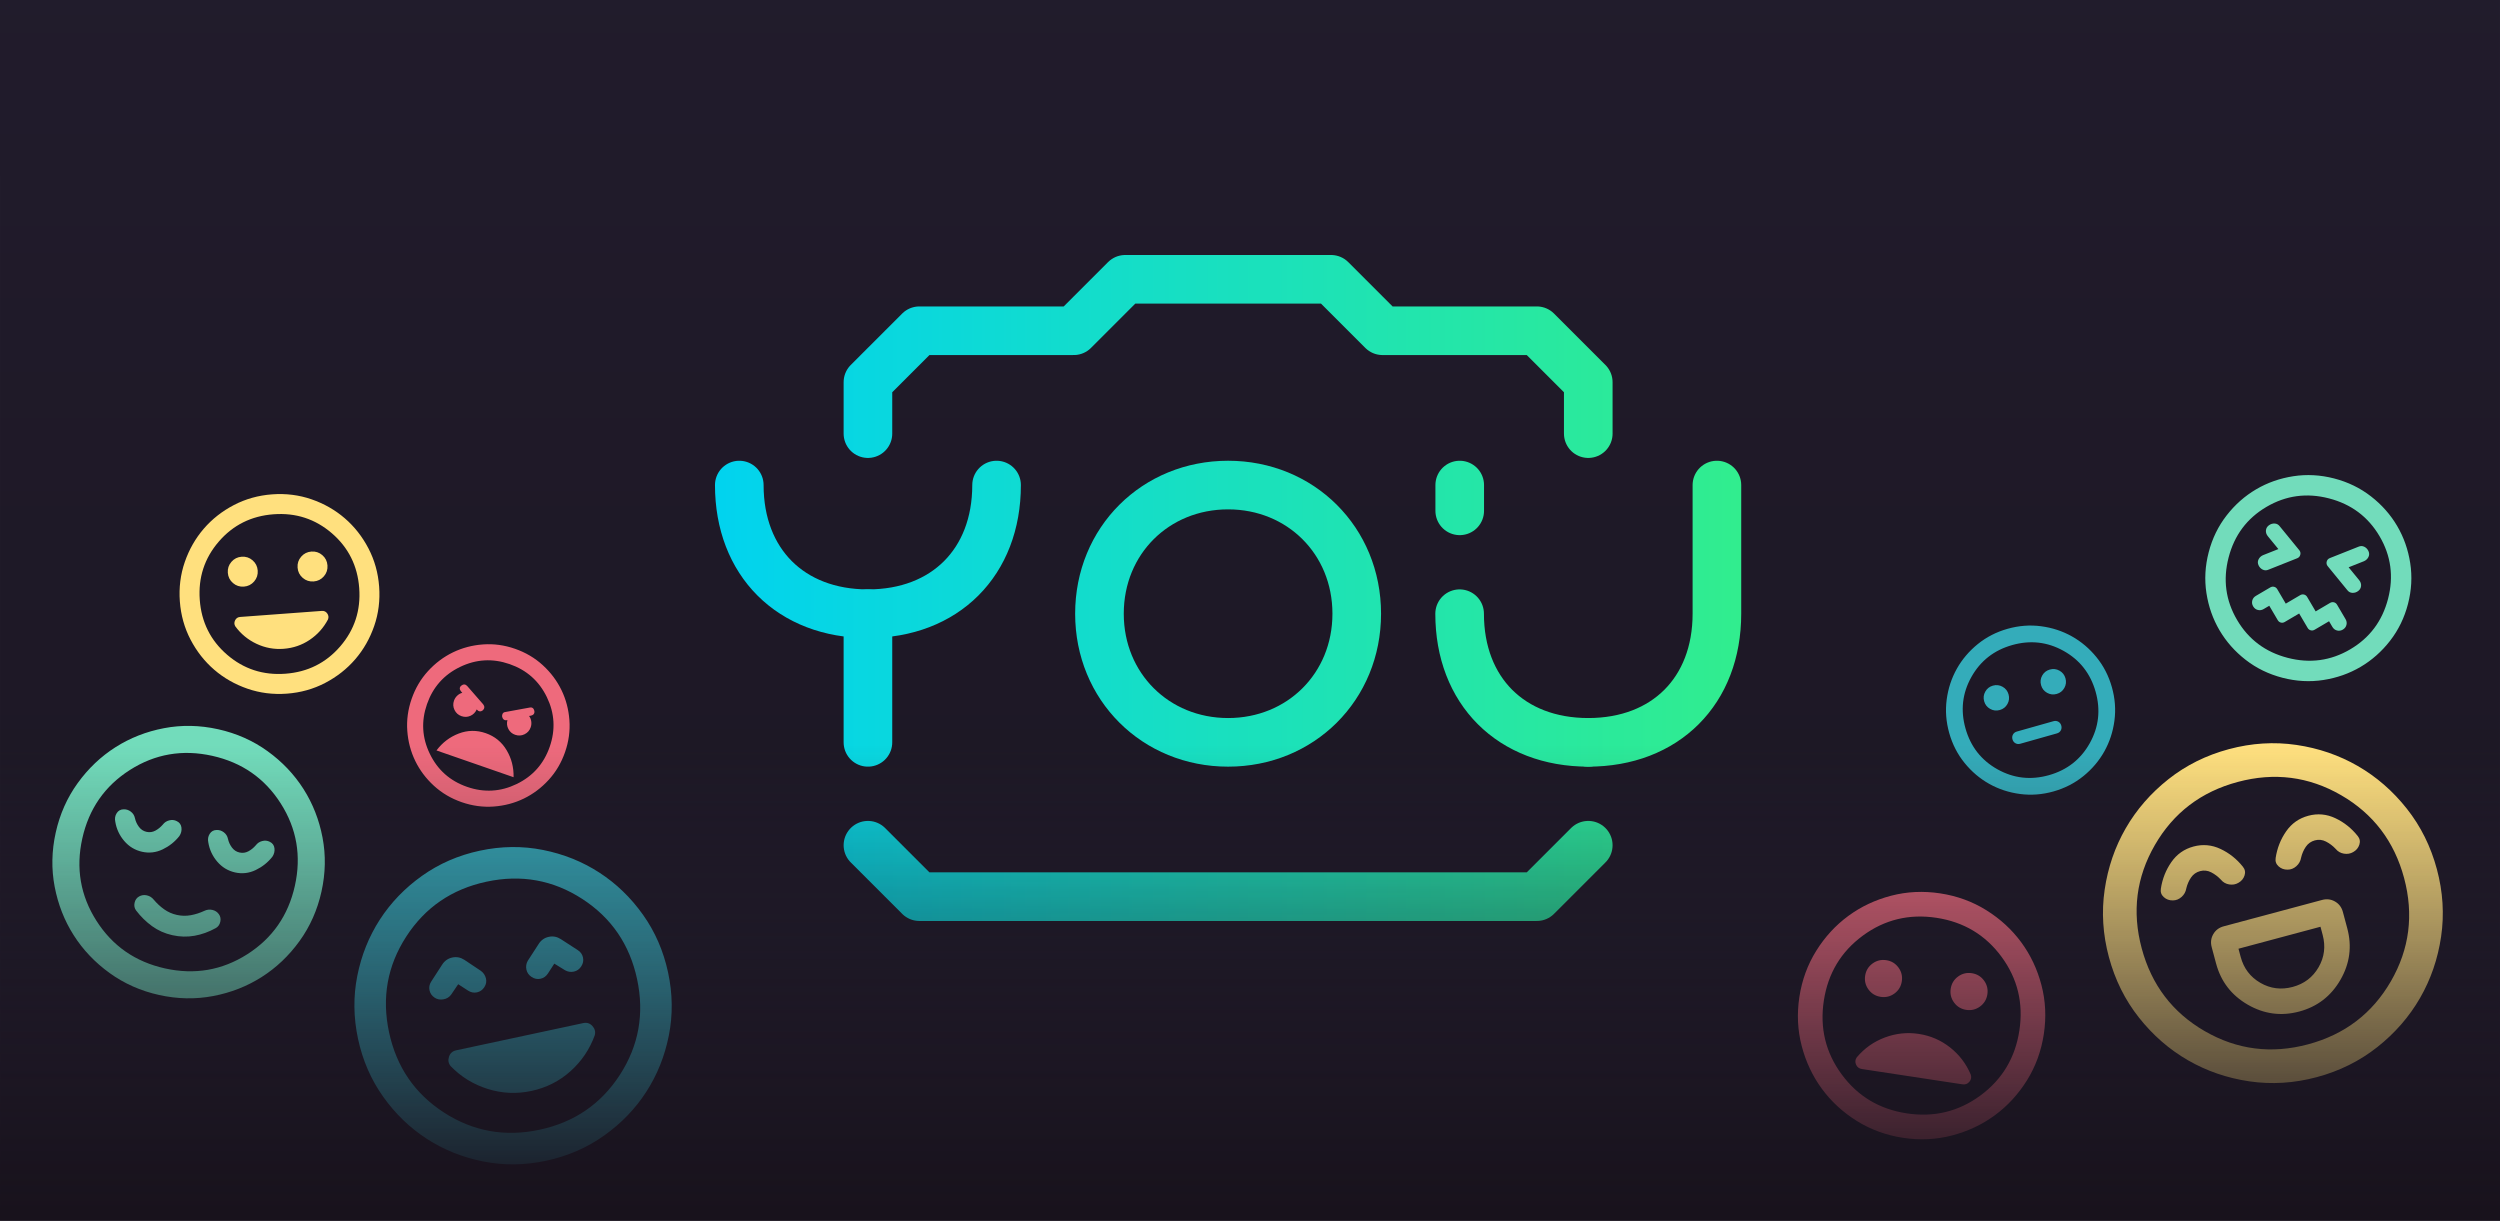 <?xml version="1.0" encoding="UTF-8" standalone="no"?>
<!-- Created with Inkscape (http://www.inkscape.org/) -->

<svg
   width="1024"
   height="500"
   viewBox="0 0 270.933 132.292"
   version="1.1"
   id="svg1"
   inkscape:version="1.4.2 (ebf0e940d0, 2025-05-08)"
   sodipodi:docname="logo copy.svg"
   inkscape:export-filename="featureGraphic.png"
   inkscape:export-xdpi="96"
   inkscape:export-ydpi="96"
   xml:space="preserve"
   xmlns:inkscape="http://www.inkscape.org/namespaces/inkscape"
   xmlns:sodipodi="http://sodipodi.sourceforge.net/DTD/sodipodi-0.dtd"
   xmlns:xlink="http://www.w3.org/1999/xlink"
   xmlns="http://www.w3.org/2000/svg"
   xmlns:svg="http://www.w3.org/2000/svg"><sodipodi:namedview
     id="namedview1"
     pagecolor="#f9f9f9"
     bordercolor="#000000"
     borderopacity="0.25"
     inkscape:showpageshadow="2"
     inkscape:pageopacity="0.0"
     inkscape:pagecheckerboard="0"
     inkscape:deskcolor="#141414"
     inkscape:document-units="px"
     showgrid="false"
     inkscape:zoom="0.35265967"
     inkscape:cx="-161.62891"
     inkscape:cy="526.00287"
     inkscape:window-width="2552"
     inkscape:window-height="1388"
     inkscape:window-x="0"
     inkscape:window-y="0"
     inkscape:window-maximized="0"
     inkscape:current-layer="layer1"
     showguides="false"><inkscape:grid
       id="grid1"
       units="px"
       originx="0"
       originy="0"
       spacingx="0.265"
       spacingy="0.265"
       empcolor="#0099e5"
       empopacity="0.302"
       color="#0099e5"
       opacity="0.149"
       empspacing="4"
       dotted="false"
       gridanglex="30"
       gridanglez="30"
       visible="false" /></sodipodi:namedview><defs
     id="defs1"><linearGradient
       id="linearGradient17"
       inkscape:collect="always"><stop
         style="stop-color:#241f31;stop-opacity:0;"
         offset="0.554"
         id="stop16" /><stop
         style="stop-color:#18121c;stop-opacity:1;"
         offset="0.741"
         id="stop17" /></linearGradient><linearGradient
       id="linearGradient14"
       inkscape:collect="always"><stop
         style="stop-color:#241f31;stop-opacity:1;"
         offset="0"
         id="stop14" /><stop
         style="stop-color:#18121c;stop-opacity:1;"
         offset="1"
         id="stop15" /></linearGradient><linearGradient
       id="linearGradient28"
       inkscape:collect="always"><stop
         style="stop-color:#01d3ef;stop-opacity:1;"
         offset="0"
         id="stop28" /><stop
         style="stop-color:#31ed8e;stop-opacity:1;"
         offset="1"
         id="stop29" /></linearGradient><inkscape:path-effect
       effect="fillet_chamfer"
       id="path-effect3"
       is_visible="true"
       lpeversion="1"
       nodesatellites_param="F,0,0,1,0,0,0,1 @ F,0,0,1,0,0,0,1 | F,0,0,1,0,0,0,1 @ F,0,0,1,0,0,0,1 @ F,0,0,1,0,0,0,1"
       radius="0"
       unit="px"
       method="auto"
       mode="F"
       chamfer_steps="1"
       flexible="false"
       use_knot_distance="true"
       apply_no_radius="true"
       apply_with_radius="true"
       only_selected="false"
       hide_knots="false" /><linearGradient
       inkscape:collect="always"
       xlink:href="#linearGradient28"
       id="linearGradient90"
       gradientUnits="userSpaceOnUse"
       x1="-28.167"
       y1="9.114"
       x2="-17.613"
       y2="9.114" /><linearGradient
       inkscape:collect="always"
       xlink:href="#linearGradient28"
       id="linearGradient91"
       gradientUnits="userSpaceOnUse"
       x1="-28.167"
       y1="9.114"
       x2="-17.613"
       y2="9.114" /><linearGradient
       inkscape:collect="always"
       xlink:href="#linearGradient28"
       id="linearGradient92"
       gradientUnits="userSpaceOnUse"
       x1="-28.167"
       y1="9.114"
       x2="-17.613"
       y2="9.114" /><linearGradient
       inkscape:collect="always"
       xlink:href="#linearGradient28"
       id="linearGradient93"
       gradientUnits="userSpaceOnUse"
       x1="-28.167"
       y1="9.114"
       x2="-17.613"
       y2="9.114" /><linearGradient
       inkscape:collect="always"
       xlink:href="#linearGradient28"
       id="linearGradient94"
       gradientUnits="userSpaceOnUse"
       x1="-28.167"
       y1="9.114"
       x2="-17.613"
       y2="9.114" /><linearGradient
       inkscape:collect="always"
       xlink:href="#linearGradient28"
       id="linearGradient95"
       gradientUnits="userSpaceOnUse"
       x1="-28.167"
       y1="9.114"
       x2="-17.613"
       y2="9.114" /><linearGradient
       inkscape:collect="always"
       xlink:href="#linearGradient28"
       id="linearGradient96"
       gradientUnits="userSpaceOnUse"
       x1="-28.167"
       y1="9.114"
       x2="-17.613"
       y2="9.114" /><linearGradient
       inkscape:collect="always"
       xlink:href="#linearGradient28"
       id="linearGradient97"
       gradientUnits="userSpaceOnUse"
       x1="-28.167"
       y1="9.114"
       x2="-17.613"
       y2="9.114" /><linearGradient
       inkscape:collect="always"
       xlink:href="#linearGradient28"
       id="linearGradient98"
       gradientUnits="userSpaceOnUse"
       x1="-28.167"
       y1="9.114"
       x2="-17.613"
       y2="9.114" /><linearGradient
       inkscape:collect="always"
       xlink:href="#linearGradient14"
       id="linearGradient15"
       x1="135.467"
       y1="-69.321"
       x2="135.467"
       y2="201.612"
       gradientUnits="userSpaceOnUse" /><linearGradient
       inkscape:collect="always"
       xlink:href="#linearGradient17"
       id="linearGradient16"
       gradientUnits="userSpaceOnUse"
       x1="135.467"
       y1="-69.321"
       x2="135.467"
       y2="201.612"
       gradientTransform="translate(-6.531311e-6)" /></defs><g
     inkscape:groupmode="layer"
     id="layer5"
     inkscape:label="square backround"
     style="display:inline"><rect
       style="display:inline;fill:#241f31;fill-opacity:1;stroke:none;stroke-width:0.794;stroke-linecap:round;stroke-linejoin:round;stroke-miterlimit:4;stroke-dasharray:none;stroke-opacity:1"
       id="rect105"
       width="19.05"
       height="19.05"
       x="0"
       y="0"
       ry="0"
       inkscape:export-filename="logo_background.png"
       inkscape:export-xdpi="1365.3334"
       inkscape:export-ydpi="1365.3334" /><rect
       style="display:inline;fill:url(#linearGradient15);stroke:none;stroke-width:4.41;stroke-dasharray:none"
       id="rect11"
       width="270.933"
       height="132.292"
       x="0"
       y="0"
       ry="0" /></g><g
     inkscape:label="Layer 1"
     inkscape:groupmode="layer"
     id="layer1"
     style="display:inline"><rect
       style="display:none;fill:#241f31;fill-opacity:1;stroke:none;stroke-width:0.5;stroke-dasharray:none;stroke-opacity:1"
       id="rect2"
       width="14.817"
       height="14.817"
       x="2.117"
       y="2.117"
       ry="2.11" /><g
       id="g28-6-1-7"
       style="display:inline;stroke:url(#linearGradient98)"
       transform="matrix(10.538,0,0,10.538,374.308,-32.316)"><path
         d="m -19.186,10.701 c -0.794,0 -1.323,-0.529 -1.323,-1.323"
         style="display:inline;fill:none;fill-opacity:1;stroke:url(#linearGradient90);stroke-width:0.5;stroke-linecap:round;stroke-linejoin:round;stroke-miterlimit:4;stroke-dasharray:none;stroke-opacity:1"
         id="path1-50-6-2-6-4"
         sodipodi:nodetypes="cc" /><path
         d="M -26.594,7.526 V 6.997 l 0.529,-0.529 1.588,-5e-7 0.529,-0.529 h 2.117 l 0.529,0.529 1.587,1e-7 0.529,0.529 V 7.526"
         style="display:inline;fill:none;fill-opacity:1;stroke:url(#linearGradient91);stroke-width:0.5;stroke-linecap:round;stroke-linejoin:round;stroke-miterlimit:4;stroke-dasharray:none;stroke-opacity:1"
         id="path1-5-2-5-6-9"
         sodipodi:nodetypes="cccccccccc" /><path
         d="m -26.594,11.759 0.529,0.529 h 6.35 l 0.529,-0.529"
         style="display:inline;fill:none;fill-opacity:1;stroke:url(#linearGradient92);stroke-width:0.5;stroke-linecap:round;stroke-linejoin:round;stroke-miterlimit:4;stroke-dasharray:none;stroke-opacity:1"
         id="path1-2-61-4-2-1"
         sodipodi:nodetypes="cccc" /><path
         d="m -21.567,9.378 c 0,0.752 -0.577,1.323 -1.323,1.323 -0.745,0 -1.323,-0.571 -1.323,-1.323 0,-0.752 0.577,-1.323 1.323,-1.323 0.745,1e-6 1.323,0.571 1.323,1.323 z"
         style="display:inline;fill:none;fill-opacity:1;stroke:url(#linearGradient93);stroke-width:0.5;stroke-linecap:round;stroke-linejoin:round;stroke-miterlimit:4;stroke-dasharray:none;stroke-opacity:1"
         id="path1-7-8-4-1-7"
         sodipodi:nodetypes="sssss" /><path
         d="m -26.594,10.701 -3e-6,-1.323 c -0.794,0 -1.323,-0.529 -1.323,-1.323"
         style="display:inline;fill:none;fill-opacity:1;stroke:url(#linearGradient94);stroke-width:0.5;stroke-linecap:round;stroke-linejoin:round;stroke-miterlimit:4;stroke-dasharray:none;stroke-opacity:1"
         id="path1-3-7-9-9-0"
         sodipodi:nodetypes="ccc" /><path
         d="m -19.186,10.701 c 0.794,0 1.323,-0.529 1.323,-1.323 V 8.055"
         style="display:inline;fill:none;fill-opacity:1;stroke:url(#linearGradient95);stroke-width:0.5;stroke-linecap:round;stroke-linejoin:round;stroke-miterlimit:4;stroke-dasharray:none;stroke-opacity:1"
         id="path1-22-9-9-6-6"
         sodipodi:nodetypes="csc" /><path
         d="m -26.594,9.378 c 0.794,0 1.323,-0.529 1.323,-1.323"
         style="display:inline;fill:none;fill-opacity:1;stroke:url(#linearGradient96);stroke-width:0.5;stroke-linecap:round;stroke-linejoin:round;stroke-miterlimit:4;stroke-dasharray:none;stroke-opacity:1"
         id="path1-4-20-3-4-0" /><path
         d="M -20.508,8.32 V 8.055"
         style="display:inline;fill:none;fill-opacity:1;stroke:url(#linearGradient97);stroke-width:0.5;stroke-linecap:round;stroke-linejoin:round;stroke-miterlimit:4;stroke-dasharray:none;stroke-opacity:1"
         id="path1-0-2-6-8-8"
         sodipodi:nodetypes="cc" /></g><g
       style="fill:#72dcbb;fill-opacity:1"
       id="g5"
       transform="matrix(0.027,0.007,-0.007,0.027,191.518,75.672)"><path
         d="m 1918.05,-837.455 46,46 q 6,6 14,6 8,0 14,-6 l 46,-46 18,18 q 9,9 21,9 12,0 21,-9 9,-9 9,-21 0,-12 -9,-21 l -46,-46 q -6,-6 -14,-6 -8,0 -14,6 l -46,46 -46,-46 q -6,-6 -14,-6 -8,0 -14,6 l -46,46 -46,-46 q -6,-6 -14,-6 -8,0 -14,6 l -46,46 q -9,9 -9,21 0,12 9,21 9,9 21,9 12,0 21,-9 l 18,-18 46,46 q 6,6 14,6 8,0 14,-6 z m -141,-222 -52,38 q -10,8 -12.5,20 -2.5,12 5.5,22 8,10 20,12.5 12,2.5 22,-5.5 l 97,-71 q 8,-6 8,-16 0,-10 -8,-16 l -97,-71 q -10,-8 -22,-5.5 -12,2.5 -20,12.5 -8,10 -6,22 2,12 13,20 z m 282,0 52,-38 q 10,-8 12.5,-20 2.5,-12 -5.5,-22 -8,-10 -20,-12.5 -12,-2.5 -22,5.5 l -97,71 q -8,6 -8,16 0,10 8,16 l 97,71 q 10,8 22,5.5 12,-2.5 20,-12.5 8,-10 6,-22 -2,-12 -13,-20 z m -141,480 q -83,0 -156,-31.5 -73,-31.5 -127,-85.5 -54,-54 -85.5,-127 -31.5,-73 -31.5,-156 0,-83 31.5,-156 31.5,-73 85.5,-127 54,-54 127,-85.5 73,-31.5 156,-31.5 83,0 156,31.5 73,31.5 127,85.5 54,54 85.5,127 31.5,73 31.5,156 0,83 -31.5,156 -31.5,73 -85.5,127 -54,54 -127,85.5 -73,31.5 -156,31.5 z m 0,-400 z m 0,320 q 134,0 227,-93 93,-93 93,-227 0,-134 -93,-227 -93,-93 -227,-93 -134,0 -227,93 -93,93 -93,227 0,134 93,227 93,93 227,93 z"
         id="path1-26"
         style="fill:#72dcbb;fill-opacity:1" /></g><g
       style="fill:#34acba;fill-opacity:1"
       id="g6"
       transform="matrix(0.015,0,0,0.015,184.882,64.419)"><path
         d="m 2534.15,719.048 q 36.719,-10.376 55.16,-43.343 18.441,-32.967 8.065,-69.686 -10.376,-36.719 -43.342,-55.16 -32.967,-18.44 -69.686,-8.065 -36.719,10.376 -55.16,43.343 -18.441,32.967 -8.065,69.686 10.376,36.719 43.343,55.16 32.967,18.44 69.686,8.065 z M 2122.893,835.257 q 36.719,-10.376 55.16,-43.343 18.44,-32.967 8.065,-69.686 -10.376,-36.719 -43.343,-55.16 -32.967,-18.44 -69.686,-8.065 -36.719,10.376 -55.16,43.343 -18.441,32.967 -8.065,69.686 10.376,36.719 43.343,55.16 32.967,18.44 69.686,8.065 z m 148.145,243.628 264.38,-74.706 q 19.094,-5.395 28.051,-21.408 8.957,-16.012 3.561,-35.106 -5.396,-19.094 -21.408,-28.051 -16.012,-8.957 -35.106,-3.561 l -264.38,74.706 q -19.094,5.395 -28.051,21.408 -8.957,16.012 -3.562,35.106 5.396,19.094 21.408,28.051 16.012,8.957 35.106,3.561 z m 240.099,344.529 q -121.909,34.448 -242.203,18.479 -120.294,-15.969 -222.02,-72.871 -101.726,-56.902 -178.29,-151.049 -76.564,-94.147 -111.012,-216.055 -34.448,-121.908 -18.479,-242.203 15.969,-120.294 72.871,-222.02 56.902,-101.726 151.049,-178.29 94.147,-76.564 216.055,-111.012 121.909,-34.448 242.203,-18.479 120.294,15.969 222.02,72.871 101.726,56.902 178.29,151.049 76.564,94.147 111.012,216.056 34.448,121.908 18.479,242.203 -15.969,120.294 -72.871,222.02 -56.902,101.726 -151.049,178.29 -94.147,76.564 -216.055,111.012 z M 2345.123,835.903 Z m 132.811,470.008 q 196.816,-55.614 294.814,-230.809 97.998,-175.194 42.383,-372.01 -55.614,-196.816 -230.809,-294.814 -175.194,-97.998 -372.01,-42.384 -196.816,55.615 -294.814,230.809 -97.998,175.194 -42.383,372.01 55.614,196.816 230.809,294.814 175.194,97.998 372.01,42.383 z"
         id="path1-9"
         style="fill:#34acba;fill-opacity:1;stroke-width:1.526" /></g><g
       style="fill:#ffe07e;fill-opacity:1"
       id="g7"
       transform="matrix(0.046,0,0,0.046,229.933,135.119)"><path
         d="m 418.366,-554.242 q 63.751,-17.082 96.985,-74.645 33.234,-57.563 16.152,-121.314 l -10.353,-38.637 q -4.4,-16.421 -18.484,-24.552 -14.085,-8.132 -30.505,-3.732 l -231.822,62.117 q -16.421,4.4 -24.552,18.484 -8.132,14.085 -3.732,30.505 l 10.353,38.637 q 17.082,63.751 74.645,96.985 57.563,33.234 121.314,16.152 z m -15.529,-57.956 q -40.569,10.87 -76.086,-9.636 -35.518,-20.506 -46.388,-61.075 l -5.176,-19.319 193.185,-51.764 5.176,19.319 q 10.87,40.569 -9.636,76.086 -20.506,35.518 -61.075,46.388 z M 169.256,-943.015 q -32.841,8.8 -52.262,36.78 -19.42,27.98 -24.661,62.513 -1.983,11.919 6.884,19.896 8.867,7.977 21.234,7.769 11.402,0.051 20.603,-8.109 9.202,-8.16 11.184,-20.079 3.397,-14.369 11.21,-25.78 7.813,-11.411 21.336,-15.034 13.523,-3.623 26.124,2.835 12.601,6.459 22.727,17.204 7.677,9.331 19.596,11.314 11.919,1.983 21.768,-3.762 10.815,-6.004 14.505,-17.345 3.69,-11.342 -3.986,-20.673 -21.805,-27.286 -52.613,-41.807 -30.808,-14.521 -63.65,-5.721 z m 270.459,-72.469 q -32.841,8.8 -52.262,36.78 -19.42,27.98 -24.661,62.513 -1.983,11.919 6.884,19.896 8.867,7.977 21.234,7.769 11.402,0.051 20.603,-8.109 9.202,-8.16 11.184,-20.079 3.397,-14.369 11.21,-25.78 7.813,-11.411 21.336,-15.034 13.523,-3.623 26.124,2.835 12.601,6.459 22.727,17.204 7.677,9.331 19.596,11.314 11.919,1.983 21.768,-3.762 10.815,-6.004 14.505,-17.345 3.69,-11.342 -3.986,-20.673 -21.805,-27.286 -52.613,-41.807 -30.808,-14.521 -63.65,-5.721 z m 20.062,615.79 q -80.172,21.482 -158.837,9.949 -78.665,-11.533 -144.802,-49.717 -66.136,-38.184 -115.457,-100.544 -49.32,-62.36 -70.802,-142.532 -21.482,-80.172 -9.949,-158.837 11.533,-78.665 49.717,-144.802 38.184,-66.136 100.544,-115.457 62.36,-49.32 142.532,-70.802 80.172,-21.482 158.837,-9.949 78.665,11.533 144.802,49.717 66.136,38.184 115.457,100.544 49.32,62.36 70.802,142.532 21.482,80.172 9.949,158.837 -11.533,78.665 -49.717,144.802 -38.184,66.136 -100.544,115.457 -62.36,49.32 -142.532,70.802 z M 356.249,-786.064 Z m 82.822,309.096 q 129.434,-34.682 195.195,-148.583 65.761,-113.901 31.079,-243.335 -34.682,-129.434 -148.583,-195.195 -113.901,-65.761 -243.335,-31.079 -129.434,34.682 -195.195,148.583 -65.761,113.901 -31.079,243.335 34.682,129.434 148.583,195.195 113.901,65.761 243.335,31.079 z"
         id="path1-37"
         style="fill:#ffe07e;fill-opacity:1" /></g><g
       style="fill:#34acba;fill-opacity:1"
       id="g8"
       transform="matrix(0.042,-0.009,0.009,0.042,48.154,130.394)"><path
         d="m 273.949,-230.873 q 58,0 107,-28 49,-28 79,-76 6,-12 -1,-24 -7,-12 -21,-12 h -328 q -14,0 -21,12 -7,12 -1,24 30,48 79.5,76 49.5,28 106.5,28 z m -124,-302 21,21 q 9,9 21,9 12,0 21,-9 9,-9 8.5,-21 -0.5,-12 -8.5,-21 l -35,-36 q -12,-12 -28.5,-12 -16.5,0 -28.5,12 l -36,36 q -9,9 -9,21 0,12 9,21 8,8 20.5,8.5 12.5,0.5 21.5,-7.5 z m 248,0 23,22 q 9,8 21,8 12,0 21,-9 9,-9 9,-21 0,-12 -9,-21 l -36,-36 q -12,-12 -28.5,-12 -16.5,0 -28.5,12 l -36,36 q -8,9 -8,21 0,12 9,21 9,9 21,9 12,0 21,-9 z m -124,482 q -83,0 -156,-31.5 -73,-31.5 -127,-85.5 -54,-54 -85.5,-127 -31.5,-73 -31.5,-156 0,-83 31.5,-156 31.5,-73 85.5,-127 54,-54 127,-85.5 73,-31.5 156,-31.5 83,0 156,31.5 73,31.5 127,85.5 54,54 85.5,127 31.5,73 31.5,156 0,83 -31.5,156 -31.5,73 -85.5,127 -54,54 -127,85.5 -73,31.5 -156,31.5 z m 0,-400 z m 0,320 q 134,0 227,-93 93,-93 93,-227 0,-134 -93,-227 -93,-93 -227,-93 -134,0 -227,93 -93,93 -93,227 0,134 93,227 93,93 227,93 z"
         id="path1-28"
         style="fill:#34acba;fill-opacity:1" /></g><g
       style="fill:#72dcbb;fill-opacity:1"
       id="g9"
       transform="matrix(0.036,0.008,-0.008,0.036,-0.682,106.87)"><path
         d="m 480,-260 q 34,0 64,-12.5 30,-12.5 56,-35.5 9,-8 9,-21 0,-13 -9,-21 -9,-8 -21.5,-8 -12.5,0 -22.5,8 -17,13 -36,21 -19,8 -40,8 -21,0 -40,-8 -19,-8 -36,-21 -10,-8 -22.5,-8 -12.5,0 -21.5,8 -9,8 -9,21 0,13 9,21 26,22 56,35 30,13 64,13 z m 0,180 Q 397,-80 324,-111.5 251,-143 197,-197 143,-251 111.5,-324 80,-397 80,-480 q 0,-83 31.5,-156 31.5,-73 85.5,-127 54,-54 127,-85.5 73,-31.5 156,-31.5 83,0 156,31.5 73,31.5 127,85.5 54,54 85.5,127 31.5,73 31.5,156 0,83 -31.5,156 -31.5,73 -85.5,127 -54,54 -127,85.5 Q 563,-80 480,-80 Z m 0,-400 z m 0,320 q 134,0 227,-93 93,-93 93,-227 0,-134 -93,-227 -93,-93 -227,-93 -134,0 -227,93 -93,93 -93,227 0,134 93,227 93,93 227,93 z M 340,-480 q 32,0 57.5,-20 25.5,-20 39.5,-49 5,-13 0.5,-25.5 Q 433,-587 420,-590 q -11,-3 -22,2.5 -11,5.5 -16,16.5 -7,13 -17.5,22 -10.5,9 -24.5,9 -14,0 -25,-9.5 -11,-9.5 -17,-22.5 -5,-11 -16,-16 -11,-5 -22,-2 -13,3 -17.5,15.5 -4.5,12.5 1.5,25.5 12,30 38,49.5 26,19.5 58,19.5 z m 280,0 q 32,0 57.5,-20 25.5,-20 39.5,-49 5,-13 0.5,-25.5 Q 713,-587 700,-590 q -11,-3 -22,2.5 -11,5.5 -16,16.5 -7,13 -17.5,22 -10.5,9 -24.5,9 -14,0 -25,-9.5 -11,-9.5 -17,-22.5 -5,-11 -16,-16 -11,-5 -22,-2 -13,3 -17.5,15.5 -4.5,12.5 1.5,25.5 12,30 38,49.5 26,19.5 58,19.5 z"
         id="path1-61"
         style="fill:#72dcbb;fill-opacity:1" /></g><g
       style="fill:#ffe07e;fill-opacity:1"
       id="g11"
       transform="matrix(0.027,-0.002,0.002,0.027,14.677,89.637)"><path
         d="m 784,-927.963 q 25,0 42.5,-17.5 17.5,-17.5 17.5,-42.5 0,-25 -17.5,-42.5 -17.5,-17.5 -42.5,-17.5 -25,0 -42.5,17.5 -17.5,17.5 -17.5,42.5 0,25 17.5,42.5 17.5,17.5 42.5,17.5 z m -280,0 q 25,0 42.5,-17.5 17.5,-17.5 17.5,-42.5 0,-25 -17.5,-42.5 -17.5,-17.5 -42.5,-17.5 -25,0 -42.5,17.5 -17.5,17.5 -17.5,42.5 0,25 17.5,42.5 17.5,17.5 42.5,17.5 z m 140,440 q -83,0 -156,-31.5 -73,-31.5 -127,-85.5 -54,-54 -85.5,-127 -31.5,-73 -31.5,-156 0,-83 31.5,-156 31.5,-73 85.5,-127 54,-54 127,-85.5 73,-31.5 156,-31.5 83,0 156,31.5 73,31.5 127,85.5 54,54 85.5,127 31.5,73 31.5,156 0,83 -31.5,156 -31.5,73 -85.5,127 -54,54 -127,85.5 -73,31.5 -156,31.5 z m 0,-400 z m 0,320 q 134,0 227,-93 93,-93 93,-227 0,-134 -93,-227 -93,-93 -227,-93 -134,0 -227,93 -93,93 -93,227 0,134 93,227 93,93 227,93 z m 0,-100 q 58,0 107,-28 49,-28 79,-76 6,-12 -1,-24 -7,-12 -21,-12 H 480 q -14,0 -21,12 -7,12 -1,24 30,48 79.5,76 49.5,28 106.5,28 z"
         id="path1-8"
         style="fill:#ffe07e;fill-opacity:1" /></g><g
       style="display:inline;fill:#ee6a7c;fill-opacity:1"
       id="g14"
       transform="matrix(0.022,0,0,0.022,42.364,89.183)"><path
         d="m 348.778,-102.136 q -78.407,-27.229 -137.033,-80.933 -58.626,-53.705 -91.923,-122.431 -33.297,-68.727 -39.105,-148.02 -5.809,-79.294 21.42,-157.7 27.229,-78.407 80.933,-137.033 53.705,-58.626 122.431,-91.923 68.727,-33.297 148.02,-39.105 79.294,-5.809 157.7,21.42 78.407,27.229 137.033,80.933 58.626,53.705 91.923,122.431 33.297,68.727 39.105,148.02 5.809,79.294 -21.42,157.7 -27.229,78.407 -80.933,137.033 -53.705,58.626 -122.431,91.923 -68.727,33.297 -148.02,39.105 -79.294,5.809 -157.7,-21.42 z m 26.244,-75.573 q 125.64,43.631 244.638,-14.021 118.999,-57.653 162.63,-183.292 43.631,-125.64 -14.021,-244.638 -57.653,-118.999 -183.292,-162.63 -125.64,-43.631 -244.638,14.021 -118.999,57.653 -162.63,183.292 -43.631,125.64 14.021,244.638 57.653,118.999 183.292,162.63 z m 237.23,-256.363 q 23.616,8.201 45.889,-2.589 22.272,-10.791 30.474,-34.407 4.921,-14.17 2.737,-29.219 -2.184,-15.049 -10.895,-26.543 l 10.142,-1.771 q 9.198,-2.099 13.547,-8.528 4.35,-6.429 2.251,-15.626 -2.099,-9.198 -8.055,-13.383 -5.957,-4.186 -15.154,-2.087 l -119.817,21.906 q -8.869,1.154 -12.747,7.747 -3.877,6.593 -2.723,15.462 2.099,9.198 8.364,14.02 6.265,4.822 15.462,2.723 l 2.217,-0.289 q -5.984,23.328 4.826,44.019 10.81,20.691 33.482,28.565 z m -264.504,-91.855 q 22.672,7.873 43.98,-1.664 21.308,-9.538 31.071,-31.553 l 1.561,1.601 q 5.917,7.348 13.658,7.919 7.741,0.571 15.089,-5.346 6.403,-6.245 6.974,-13.986 0.571,-7.741 -5.346,-15.089 l -79.506,-91.125 q -6.245,-6.403 -13.514,-6.81 -7.269,-0.407 -14.616,5.51 -7.348,5.917 -7.755,13.186 -0.407,7.269 5.51,14.616 l 6.862,7.676 q -13.96,3.621 -25.002,14.077 -11.041,10.457 -15.962,24.626 -8.201,23.616 2.589,45.889 10.791,22.272 34.407,30.474 z m 119.13,83.714 q -67.071,-23.292 -133.009,1.975 -65.938,25.267 -109.356,83.231 l 379.753,131.878 q 1.853,-72.399 -34.232,-133.096 -36.085,-60.697 -103.156,-83.989 z M 480,-480 Z"
         id="path1-5"
         style="fill:#ee6a7c;fill-opacity:1" /></g><path
       d="m 213.088,109.444 q 0.828,0.126 1.496,-0.365 0.668,-0.491 0.794,-1.319 0.126,-0.828 -0.365,-1.496 -0.491,-0.668 -1.319,-0.794 -0.828,-0.126 -1.496,0.365 -0.668,0.491 -0.794,1.319 -0.126,0.828 0.365,1.496 0.491,0.668 1.319,0.794 z m -9.272,-1.411 q 0.828,0.126 1.496,-0.365 0.668,-0.491 0.794,-1.319 0.126,-0.828 -0.365,-1.496 -0.491,-0.668 -1.319,-0.794 -0.828,-0.126 -1.496,0.365 -0.668,0.491 -0.794,1.319 -0.126,0.828 0.365,1.496 0.491,0.668 1.319,0.794 z m 2.418,15.276 q -2.748,-0.418 -5.007,-1.829 -2.259,-1.411 -3.775,-3.471 -1.516,-2.06 -2.191,-4.636 -0.675,-2.576 -0.257,-5.325 0.418,-2.748 1.829,-5.007 1.411,-2.259 3.471,-3.775 2.06,-1.516 4.636,-2.191 2.576,-0.675 5.325,-0.257 2.748,0.418 5.007,1.829 2.259,1.411 3.775,3.471 1.516,2.06 2.191,4.636 0.675,2.576 0.257,5.325 -0.418,2.748 -1.829,5.007 -1.411,2.259 -3.471,3.775 -2.06,1.516 -4.636,2.191 -2.576,0.675 -5.325,0.257 z m 2.016,-13.246 z m -1.613,10.597 q 4.437,0.675 7.986,-1.935 3.548,-2.611 4.224,-7.048 0.675,-4.437 -1.935,-7.986 -2.611,-3.548 -7.048,-4.224 -4.437,-0.675 -7.986,1.935 -3.548,2.611 -4.224,7.048 -0.675,4.437 1.935,7.986 2.611,3.548 7.048,4.224 z m 1.311,-8.61 q -1.888,-0.287 -3.684,0.388 -1.797,0.675 -3.037,2.147 -0.259,0.367 -0.085,0.783 0.174,0.416 0.637,0.487 l 10.895,1.658 q 0.464,0.071 0.753,-0.275 0.29,-0.346 0.152,-0.773 -0.746,-1.774 -2.244,-2.951 -1.498,-1.177 -3.386,-1.464 z"
       id="path1-1"
       style="display:inline;fill:#ee6a7c;fill-opacity:1;stroke-width:0.033" /><rect
       style="display:inline;fill:url(#linearGradient16);stroke:none;stroke-width:4.41;stroke-dasharray:none"
       id="rect11-9"
       width="270.933"
       height="132.292"
       x="-6.6757202e-06"
       y="7.6293945e-06"
       ry="0" /></g></svg>
